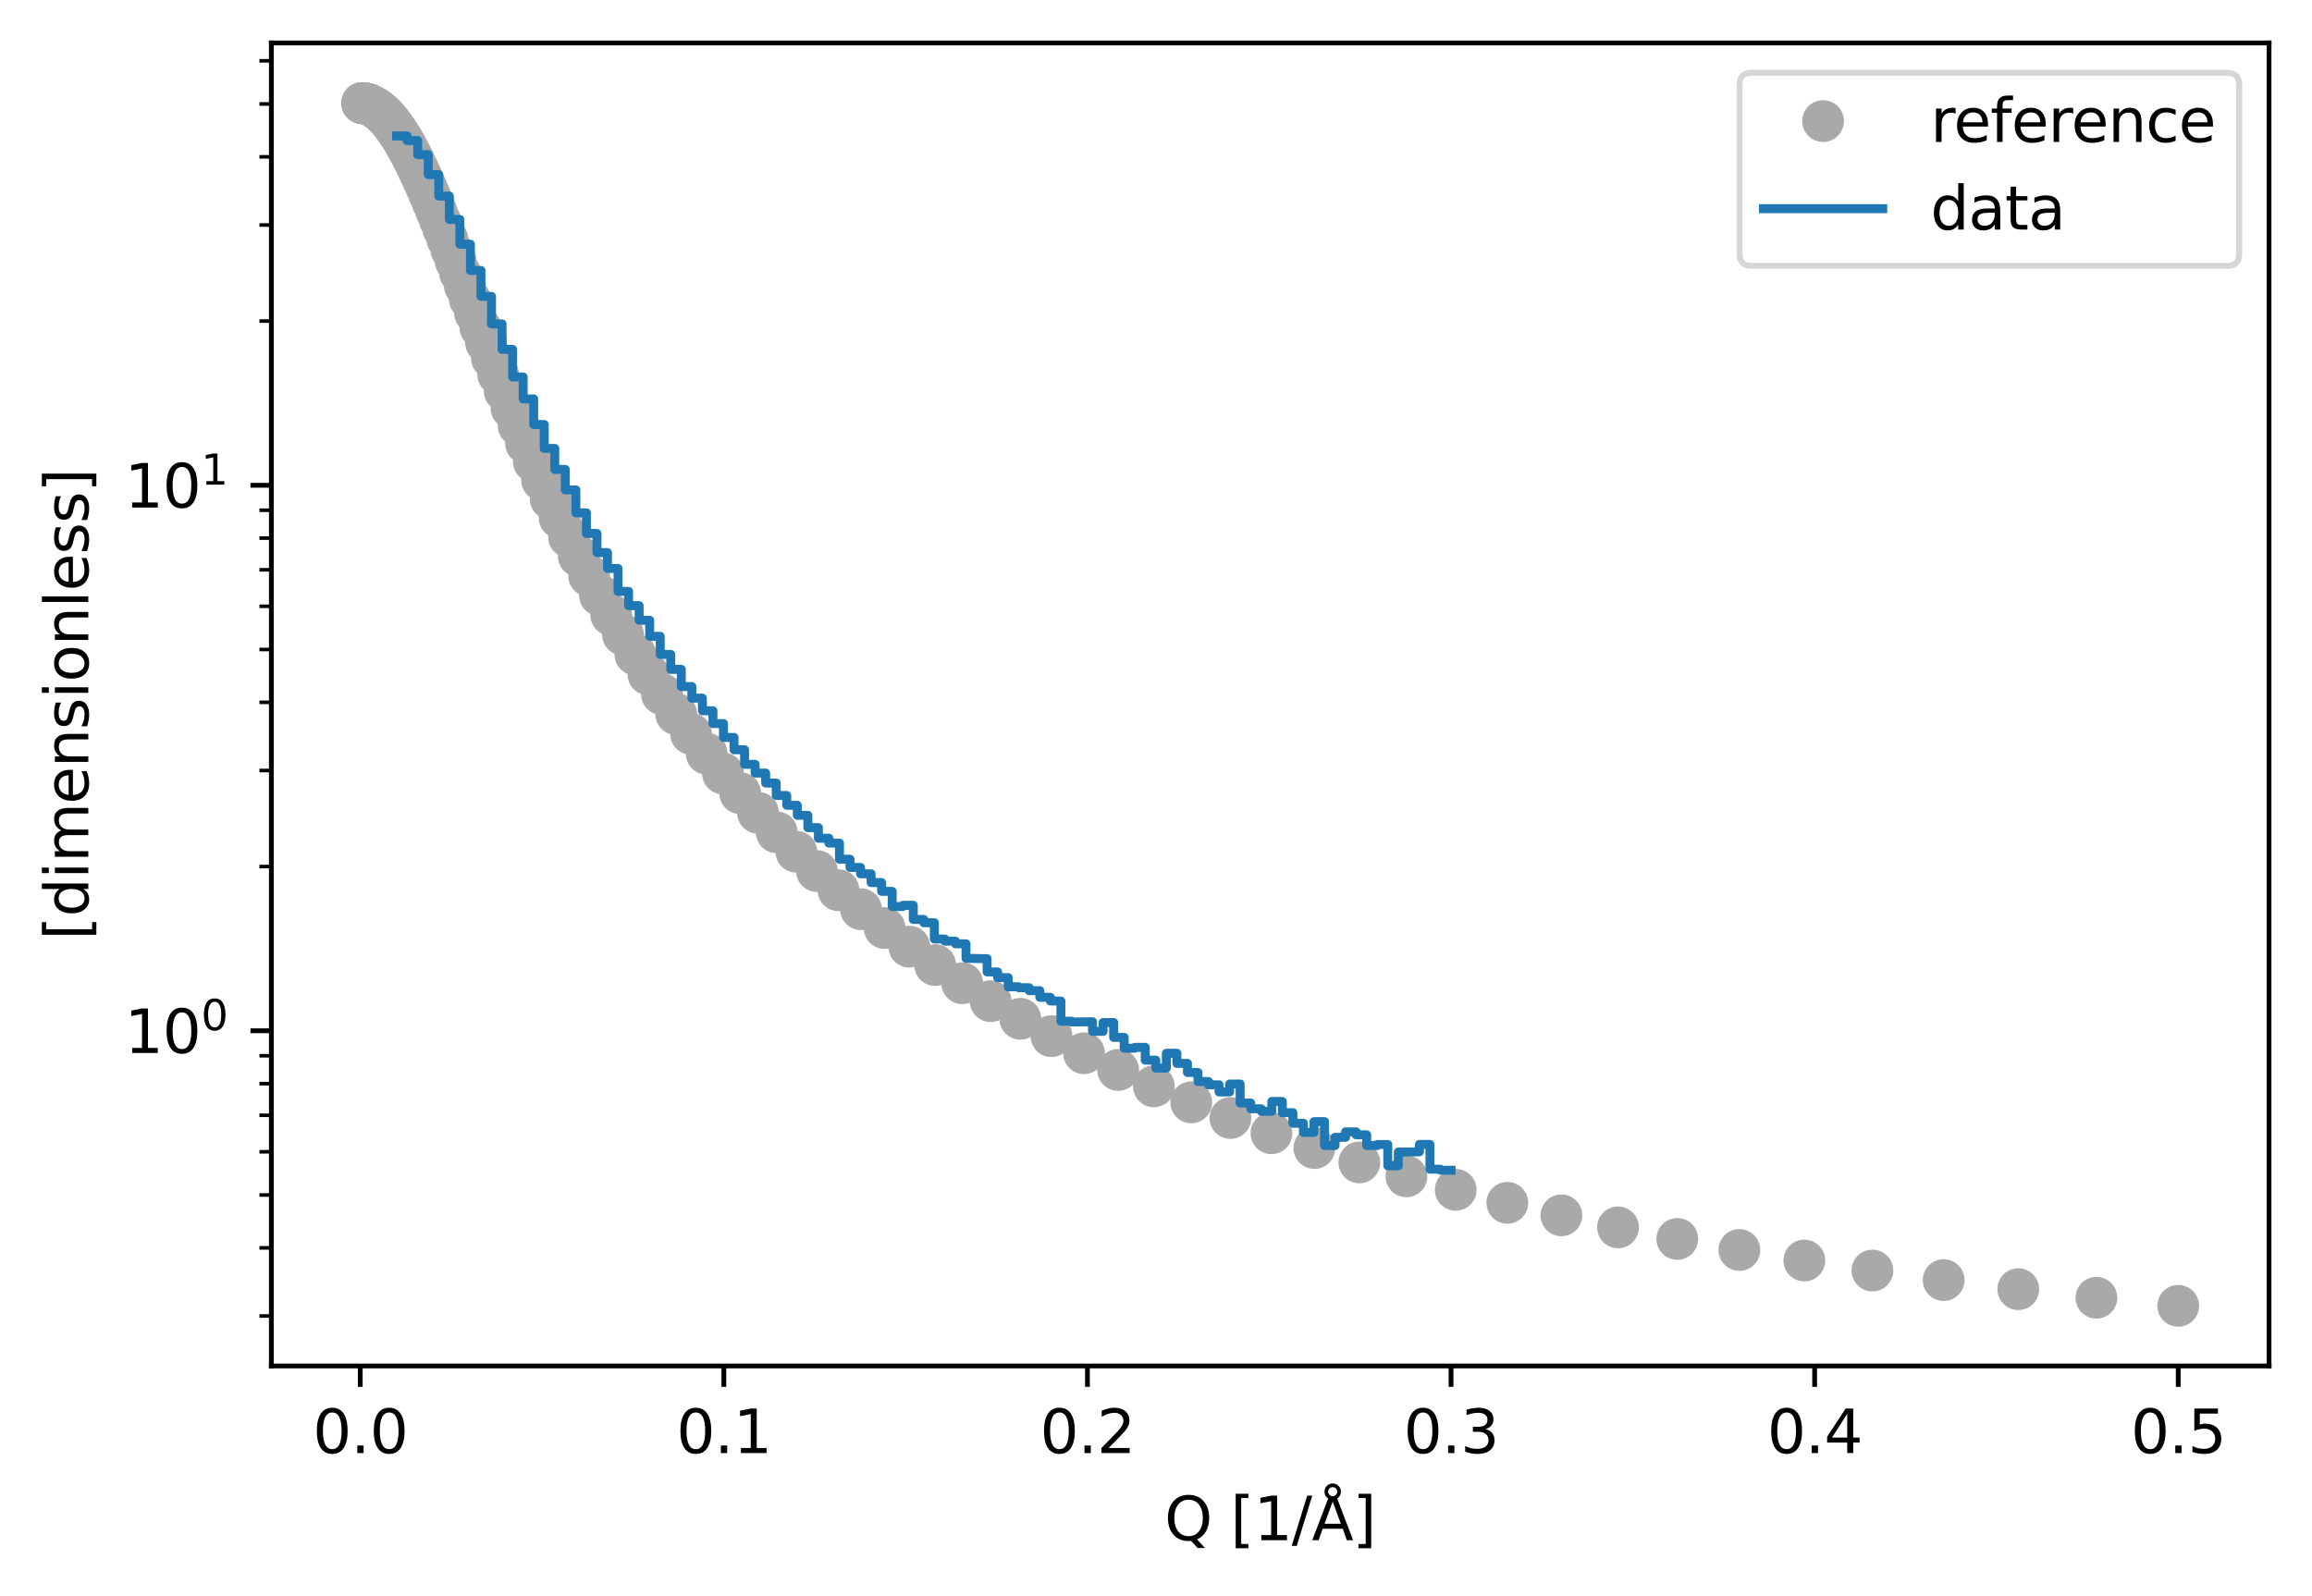 <?xml version="1.0" encoding="utf-8" standalone="no"?>
<!DOCTYPE svg PUBLIC "-//W3C//DTD SVG 1.1//EN"
  "http://www.w3.org/Graphics/SVG/1.1/DTD/svg11.dtd">
<svg xmlns:xlink="http://www.w3.org/1999/xlink" width="387.478pt" height="267.44pt" viewBox="0 0 387.478 267.44" xmlns="http://www.w3.org/2000/svg" version="1.1">
 <defs>
  <style type="text/css">*{stroke-linejoin: round; stroke-linecap: butt}</style>
 </defs>
 <g id="figure_1">
  <g id="patch_1">
   <path d="M 0 267.44 
L 387.478 267.44 
L 387.478 0 
L 0 0 
z
" style="fill: #ffffff"/>
  </g>
  <g id="axes_1">
   <g id="patch_2">
    <path d="M 45.478 228.96 
L 380.278 228.96 
L 380.278 7.2 
L 45.478 7.2 
z
" style="fill: #ffffff"/>
   </g>
   <g id="matplotlib.axis_1">
    <g id="xtick_1">
     <g id="line2d_1">
      <defs>
       <path id="ma5a4a449cc" d="M 0 0 
L 0 3.5 
" style="stroke: #000000; stroke-width: 0.8"/>
      </defs>
      <g>
       <use xlink:href="#ma5a4a449cc" x="60.377" y="228.96" style="stroke: #000000; stroke-width: 0.8"/>
      </g>
     </g>
     <g id="text_1">
      <!-- 0.0 -->
      <g transform="translate(52.426 243.558) scale(0.1 -0.1)">
       <defs>
        <path id="DejaVuSans-30" d="M 2034 4250 
Q 1547 4250 1301 3770 
Q 1056 3291 1056 2328 
Q 1056 1369 1301 889 
Q 1547 409 2034 409 
Q 2525 409 2770 889 
Q 3016 1369 3016 2328 
Q 3016 3291 2770 3770 
Q 2525 4250 2034 4250 
z
M 2034 4750 
Q 2819 4750 3233 4129 
Q 3647 3509 3647 2328 
Q 3647 1150 3233 529 
Q 2819 -91 2034 -91 
Q 1250 -91 836 529 
Q 422 1150 422 2328 
Q 422 3509 836 4129 
Q 1250 4750 2034 4750 
z
" transform="scale(0.016)"/>
        <path id="DejaVuSans-2e" d="M 684 794 
L 1344 794 
L 1344 0 
L 684 0 
L 684 794 
z
" transform="scale(0.016)"/>
       </defs>
       <use xlink:href="#DejaVuSans-30"/>
       <use xlink:href="#DejaVuSans-2e" transform="translate(63.623 0)"/>
       <use xlink:href="#DejaVuSans-30" transform="translate(95.41 0)"/>
      </g>
     </g>
    </g>
    <g id="xtick_2">
     <g id="line2d_2">
      <g>
       <use xlink:href="#ma5a4a449cc" x="121.314" y="228.96" style="stroke: #000000; stroke-width: 0.8"/>
      </g>
     </g>
     <g id="text_2">
      <!-- 0.1 -->
      <g transform="translate(113.362 243.558) scale(0.1 -0.1)">
       <defs>
        <path id="DejaVuSans-31" d="M 794 531 
L 1825 531 
L 1825 4091 
L 703 3866 
L 703 4441 
L 1819 4666 
L 2450 4666 
L 2450 531 
L 3481 531 
L 3481 0 
L 794 0 
L 794 531 
z
" transform="scale(0.016)"/>
       </defs>
       <use xlink:href="#DejaVuSans-30"/>
       <use xlink:href="#DejaVuSans-2e" transform="translate(63.623 0)"/>
       <use xlink:href="#DejaVuSans-31" transform="translate(95.41 0)"/>
      </g>
     </g>
    </g>
    <g id="xtick_3">
     <g id="line2d_3">
      <g>
       <use xlink:href="#ma5a4a449cc" x="182.25" y="228.96" style="stroke: #000000; stroke-width: 0.8"/>
      </g>
     </g>
     <g id="text_3">
      <!-- 0.2 -->
      <g transform="translate(174.299 243.558) scale(0.1 -0.1)">
       <defs>
        <path id="DejaVuSans-32" d="M 1228 531 
L 3431 531 
L 3431 0 
L 469 0 
L 469 531 
Q 828 903 1448 1529 
Q 2069 2156 2228 2338 
Q 2531 2678 2651 2914 
Q 2772 3150 2772 3378 
Q 2772 3750 2511 3984 
Q 2250 4219 1831 4219 
Q 1534 4219 1204 4116 
Q 875 4013 500 3803 
L 500 4441 
Q 881 4594 1212 4672 
Q 1544 4750 1819 4750 
Q 2544 4750 2975 4387 
Q 3406 4025 3406 3419 
Q 3406 3131 3298 2873 
Q 3191 2616 2906 2266 
Q 2828 2175 2409 1742 
Q 1991 1309 1228 531 
z
" transform="scale(0.016)"/>
       </defs>
       <use xlink:href="#DejaVuSans-30"/>
       <use xlink:href="#DejaVuSans-2e" transform="translate(63.623 0)"/>
       <use xlink:href="#DejaVuSans-32" transform="translate(95.41 0)"/>
      </g>
     </g>
    </g>
    <g id="xtick_4">
     <g id="line2d_4">
      <g>
       <use xlink:href="#ma5a4a449cc" x="243.187" y="228.96" style="stroke: #000000; stroke-width: 0.8"/>
      </g>
     </g>
     <g id="text_4">
      <!-- 0.3 -->
      <g transform="translate(235.235 243.558) scale(0.1 -0.1)">
       <defs>
        <path id="DejaVuSans-33" d="M 2597 2516 
Q 3050 2419 3304 2112 
Q 3559 1806 3559 1356 
Q 3559 666 3084 287 
Q 2609 -91 1734 -91 
Q 1441 -91 1130 -33 
Q 819 25 488 141 
L 488 750 
Q 750 597 1062 519 
Q 1375 441 1716 441 
Q 2309 441 2620 675 
Q 2931 909 2931 1356 
Q 2931 1769 2642 2001 
Q 2353 2234 1838 2234 
L 1294 2234 
L 1294 2753 
L 1863 2753 
Q 2328 2753 2575 2939 
Q 2822 3125 2822 3475 
Q 2822 3834 2567 4026 
Q 2313 4219 1838 4219 
Q 1578 4219 1281 4162 
Q 984 4106 628 3988 
L 628 4550 
Q 988 4650 1302 4700 
Q 1616 4750 1894 4750 
Q 2613 4750 3031 4423 
Q 3450 4097 3450 3541 
Q 3450 3153 3228 2886 
Q 3006 2619 2597 2516 
z
" transform="scale(0.016)"/>
       </defs>
       <use xlink:href="#DejaVuSans-30"/>
       <use xlink:href="#DejaVuSans-2e" transform="translate(63.623 0)"/>
       <use xlink:href="#DejaVuSans-33" transform="translate(95.41 0)"/>
      </g>
     </g>
    </g>
    <g id="xtick_5">
     <g id="line2d_5">
      <g>
       <use xlink:href="#ma5a4a449cc" x="304.123" y="228.96" style="stroke: #000000; stroke-width: 0.8"/>
      </g>
     </g>
     <g id="text_5">
      <!-- 0.4 -->
      <g transform="translate(296.172 243.558) scale(0.1 -0.1)">
       <defs>
        <path id="DejaVuSans-34" d="M 2419 4116 
L 825 1625 
L 2419 1625 
L 2419 4116 
z
M 2253 4666 
L 3047 4666 
L 3047 1625 
L 3713 1625 
L 3713 1100 
L 3047 1100 
L 3047 0 
L 2419 0 
L 2419 1100 
L 313 1100 
L 313 1709 
L 2253 4666 
z
" transform="scale(0.016)"/>
       </defs>
       <use xlink:href="#DejaVuSans-30"/>
       <use xlink:href="#DejaVuSans-2e" transform="translate(63.623 0)"/>
       <use xlink:href="#DejaVuSans-34" transform="translate(95.41 0)"/>
      </g>
     </g>
    </g>
    <g id="xtick_6">
     <g id="line2d_6">
      <g>
       <use xlink:href="#ma5a4a449cc" x="365.06" y="228.96" style="stroke: #000000; stroke-width: 0.8"/>
      </g>
     </g>
     <g id="text_6">
      <!-- 0.5 -->
      <g transform="translate(357.108 243.558) scale(0.1 -0.1)">
       <defs>
        <path id="DejaVuSans-35" d="M 691 4666 
L 3169 4666 
L 3169 4134 
L 1269 4134 
L 1269 2991 
Q 1406 3038 1543 3061 
Q 1681 3084 1819 3084 
Q 2600 3084 3056 2656 
Q 3513 2228 3513 1497 
Q 3513 744 3044 326 
Q 2575 -91 1722 -91 
Q 1428 -91 1123 -41 
Q 819 9 494 109 
L 494 744 
Q 775 591 1075 516 
Q 1375 441 1709 441 
Q 2250 441 2565 725 
Q 2881 1009 2881 1497 
Q 2881 1984 2565 2268 
Q 2250 2553 1709 2553 
Q 1456 2553 1204 2497 
Q 953 2441 691 2322 
L 691 4666 
z
" transform="scale(0.016)"/>
       </defs>
       <use xlink:href="#DejaVuSans-30"/>
       <use xlink:href="#DejaVuSans-2e" transform="translate(63.623 0)"/>
       <use xlink:href="#DejaVuSans-35" transform="translate(95.41 0)"/>
      </g>
     </g>
    </g>
    <g id="text_7">
     <!-- Q [1/Å] -->
     <g transform="translate(195.166 258.16) scale(0.1 -0.1)">
      <defs>
       <path id="DejaVuSans-51" d="M 2522 4238 
Q 1834 4238 1429 3725 
Q 1025 3213 1025 2328 
Q 1025 1447 1429 934 
Q 1834 422 2522 422 
Q 3209 422 3611 934 
Q 4013 1447 4013 2328 
Q 4013 3213 3611 3725 
Q 3209 4238 2522 4238 
z
M 3406 84 
L 4238 -825 
L 3475 -825 
L 2784 -78 
Q 2681 -84 2626 -87 
Q 2572 -91 2522 -91 
Q 1538 -91 948 567 
Q 359 1225 359 2328 
Q 359 3434 948 4092 
Q 1538 4750 2522 4750 
Q 3503 4750 4090 4092 
Q 4678 3434 4678 2328 
Q 4678 1516 4351 937 
Q 4025 359 3406 84 
z
" transform="scale(0.016)"/>
       <path id="DejaVuSans-20" transform="scale(0.016)"/>
       <path id="DejaVuSans-5b" d="M 550 4863 
L 1875 4863 
L 1875 4416 
L 1125 4416 
L 1125 -397 
L 1875 -397 
L 1875 -844 
L 550 -844 
L 550 4863 
z
" transform="scale(0.016)"/>
       <path id="DejaVuSans-2f" d="M 1625 4666 
L 2156 4666 
L 531 -594 
L 0 -594 
L 1625 4666 
z
" transform="scale(0.016)"/>
       <path id="DejaVuSans-c5" d="M 2663 5081 
Q 2663 5278 2523 5417 
Q 2384 5556 2188 5556 
Q 1988 5556 1852 5420 
Q 1716 5284 1716 5081 
Q 1716 4884 1853 4746 
Q 1991 4609 2188 4609 
Q 2384 4609 2523 4746 
Q 2663 4884 2663 5081 
z
M 2188 4044 
L 1338 1722 
L 3041 1722 
L 2188 4044 
z
M 1716 4366 
Q 1525 4494 1428 4673 
Q 1331 4853 1331 5081 
Q 1331 5441 1579 5691 
Q 1828 5941 2188 5941 
Q 2544 5941 2795 5689 
Q 3047 5438 3047 5081 
Q 3047 4863 2948 4678 
Q 2850 4494 2663 4366 
L 4325 0 
L 3669 0 
L 3244 1197 
L 1141 1197 
L 716 0 
L 50 0 
L 1716 4366 
z
" transform="scale(0.016)"/>
       <path id="DejaVuSans-5d" d="M 1947 4863 
L 1947 -844 
L 622 -844 
L 622 -397 
L 1369 -397 
L 1369 4416 
L 622 4416 
L 622 4863 
L 1947 4863 
z
" transform="scale(0.016)"/>
      </defs>
      <use xlink:href="#DejaVuSans-51"/>
      <use xlink:href="#DejaVuSans-20" transform="translate(78.711 0)"/>
      <use xlink:href="#DejaVuSans-5b" transform="translate(110.498 0)"/>
      <use xlink:href="#DejaVuSans-31" transform="translate(149.512 0)"/>
      <use xlink:href="#DejaVuSans-2f" transform="translate(213.135 0)"/>
      <use xlink:href="#DejaVuSans-c5" transform="translate(246.826 0)"/>
      <use xlink:href="#DejaVuSans-5d" transform="translate(315.234 0)"/>
     </g>
    </g>
   </g>
   <g id="matplotlib.axis_2">
    <g id="ytick_1">
     <g id="line2d_7">
      <defs>
       <path id="m0abaa5f862" d="M 0 0 
L -3.5 0 
" style="stroke: #000000; stroke-width: 0.8"/>
      </defs>
      <g>
       <use xlink:href="#m0abaa5f862" x="45.478" y="172.774" style="stroke: #000000; stroke-width: 0.8"/>
      </g>
     </g>
     <g id="text_8">
      <!-- $\mathdefault{10^{0}}$ -->
      <g transform="translate(20.878 176.573) scale(0.1 -0.1)">
       <use xlink:href="#DejaVuSans-31" transform="translate(0 0.766)"/>
       <use xlink:href="#DejaVuSans-30" transform="translate(63.623 0.766)"/>
       <use xlink:href="#DejaVuSans-30" transform="translate(128.203 39.047) scale(0.7)"/>
      </g>
     </g>
    </g>
    <g id="ytick_2">
     <g id="line2d_8">
      <g>
       <use xlink:href="#m0abaa5f862" x="45.478" y="81.337" style="stroke: #000000; stroke-width: 0.8"/>
      </g>
     </g>
     <g id="text_9">
      <!-- $\mathdefault{10^{1}}$ -->
      <g transform="translate(20.878 85.136) scale(0.1 -0.1)">
       <use xlink:href="#DejaVuSans-31" transform="translate(0 0.684)"/>
       <use xlink:href="#DejaVuSans-30" transform="translate(63.623 0.684)"/>
       <use xlink:href="#DejaVuSans-31" transform="translate(128.203 38.966) scale(0.7)"/>
      </g>
     </g>
    </g>
    <g id="ytick_3">
     <g id="line2d_9">
      <defs>
       <path id="m89b39adbf4" d="M 0 0 
L -2 0 
" style="stroke: #000000; stroke-width: 0.6"/>
      </defs>
      <g>
       <use xlink:href="#m89b39adbf4" x="45.478" y="220.585" style="stroke: #000000; stroke-width: 0.6"/>
      </g>
     </g>
    </g>
    <g id="ytick_4">
     <g id="line2d_10">
      <g>
       <use xlink:href="#m89b39adbf4" x="45.478" y="209.161" style="stroke: #000000; stroke-width: 0.6"/>
      </g>
     </g>
    </g>
    <g id="ytick_5">
     <g id="line2d_11">
      <g>
       <use xlink:href="#m89b39adbf4" x="45.478" y="200.3" style="stroke: #000000; stroke-width: 0.6"/>
      </g>
     </g>
    </g>
    <g id="ytick_6">
     <g id="line2d_12">
      <g>
       <use xlink:href="#m89b39adbf4" x="45.478" y="193.059" style="stroke: #000000; stroke-width: 0.6"/>
      </g>
     </g>
    </g>
    <g id="ytick_7">
     <g id="line2d_13">
      <g>
       <use xlink:href="#m89b39adbf4" x="45.478" y="186.938" style="stroke: #000000; stroke-width: 0.6"/>
      </g>
     </g>
    </g>
    <g id="ytick_8">
     <g id="line2d_14">
      <g>
       <use xlink:href="#m89b39adbf4" x="45.478" y="181.635" style="stroke: #000000; stroke-width: 0.6"/>
      </g>
     </g>
    </g>
    <g id="ytick_9">
     <g id="line2d_15">
      <g>
       <use xlink:href="#m89b39adbf4" x="45.478" y="176.958" style="stroke: #000000; stroke-width: 0.6"/>
      </g>
     </g>
    </g>
    <g id="ytick_10">
     <g id="line2d_16">
      <g>
       <use xlink:href="#m89b39adbf4" x="45.478" y="145.249" style="stroke: #000000; stroke-width: 0.6"/>
      </g>
     </g>
    </g>
    <g id="ytick_11">
     <g id="line2d_17">
      <g>
       <use xlink:href="#m89b39adbf4" x="45.478" y="129.148" style="stroke: #000000; stroke-width: 0.6"/>
      </g>
     </g>
    </g>
    <g id="ytick_12">
     <g id="line2d_18">
      <g>
       <use xlink:href="#m89b39adbf4" x="45.478" y="117.724" style="stroke: #000000; stroke-width: 0.6"/>
      </g>
     </g>
    </g>
    <g id="ytick_13">
     <g id="line2d_19">
      <g>
       <use xlink:href="#m89b39adbf4" x="45.478" y="108.863" style="stroke: #000000; stroke-width: 0.6"/>
      </g>
     </g>
    </g>
    <g id="ytick_14">
     <g id="line2d_20">
      <g>
       <use xlink:href="#m89b39adbf4" x="45.478" y="101.622" style="stroke: #000000; stroke-width: 0.6"/>
      </g>
     </g>
    </g>
    <g id="ytick_15">
     <g id="line2d_21">
      <g>
       <use xlink:href="#m89b39adbf4" x="45.478" y="95.501" style="stroke: #000000; stroke-width: 0.6"/>
      </g>
     </g>
    </g>
    <g id="ytick_16">
     <g id="line2d_22">
      <g>
       <use xlink:href="#m89b39adbf4" x="45.478" y="90.198" style="stroke: #000000; stroke-width: 0.6"/>
      </g>
     </g>
    </g>
    <g id="ytick_17">
     <g id="line2d_23">
      <g>
       <use xlink:href="#m89b39adbf4" x="45.478" y="85.521" style="stroke: #000000; stroke-width: 0.6"/>
      </g>
     </g>
    </g>
    <g id="ytick_18">
     <g id="line2d_24">
      <g>
       <use xlink:href="#m89b39adbf4" x="45.478" y="53.812" style="stroke: #000000; stroke-width: 0.6"/>
      </g>
     </g>
    </g>
    <g id="ytick_19">
     <g id="line2d_25">
      <g>
       <use xlink:href="#m89b39adbf4" x="45.478" y="37.711" style="stroke: #000000; stroke-width: 0.6"/>
      </g>
     </g>
    </g>
    <g id="ytick_20">
     <g id="line2d_26">
      <g>
       <use xlink:href="#m89b39adbf4" x="45.478" y="26.287" style="stroke: #000000; stroke-width: 0.6"/>
      </g>
     </g>
    </g>
    <g id="ytick_21">
     <g id="line2d_27">
      <g>
       <use xlink:href="#m89b39adbf4" x="45.478" y="17.426" style="stroke: #000000; stroke-width: 0.6"/>
      </g>
     </g>
    </g>
    <g id="ytick_22">
     <g id="line2d_28">
      <g>
       <use xlink:href="#m89b39adbf4" x="45.478" y="10.185" style="stroke: #000000; stroke-width: 0.6"/>
      </g>
     </g>
    </g>
    <g id="text_10">
     <!-- [dimensionless] -->
     <g transform="translate(14.798 157.557) rotate(-90) scale(0.1 -0.1)">
      <defs>
       <path id="DejaVuSans-64" d="M 2906 2969 
L 2906 4863 
L 3481 4863 
L 3481 0 
L 2906 0 
L 2906 525 
Q 2725 213 2448 61 
Q 2172 -91 1784 -91 
Q 1150 -91 751 415 
Q 353 922 353 1747 
Q 353 2572 751 3078 
Q 1150 3584 1784 3584 
Q 2172 3584 2448 3432 
Q 2725 3281 2906 2969 
z
M 947 1747 
Q 947 1113 1208 752 
Q 1469 391 1925 391 
Q 2381 391 2643 752 
Q 2906 1113 2906 1747 
Q 2906 2381 2643 2742 
Q 2381 3103 1925 3103 
Q 1469 3103 1208 2742 
Q 947 2381 947 1747 
z
" transform="scale(0.016)"/>
       <path id="DejaVuSans-69" d="M 603 3500 
L 1178 3500 
L 1178 0 
L 603 0 
L 603 3500 
z
M 603 4863 
L 1178 4863 
L 1178 4134 
L 603 4134 
L 603 4863 
z
" transform="scale(0.016)"/>
       <path id="DejaVuSans-6d" d="M 3328 2828 
Q 3544 3216 3844 3400 
Q 4144 3584 4550 3584 
Q 5097 3584 5394 3201 
Q 5691 2819 5691 2113 
L 5691 0 
L 5113 0 
L 5113 2094 
Q 5113 2597 4934 2840 
Q 4756 3084 4391 3084 
Q 3944 3084 3684 2787 
Q 3425 2491 3425 1978 
L 3425 0 
L 2847 0 
L 2847 2094 
Q 2847 2600 2669 2842 
Q 2491 3084 2119 3084 
Q 1678 3084 1418 2786 
Q 1159 2488 1159 1978 
L 1159 0 
L 581 0 
L 581 3500 
L 1159 3500 
L 1159 2956 
Q 1356 3278 1631 3431 
Q 1906 3584 2284 3584 
Q 2666 3584 2933 3390 
Q 3200 3197 3328 2828 
z
" transform="scale(0.016)"/>
       <path id="DejaVuSans-65" d="M 3597 1894 
L 3597 1613 
L 953 1613 
Q 991 1019 1311 708 
Q 1631 397 2203 397 
Q 2534 397 2845 478 
Q 3156 559 3463 722 
L 3463 178 
Q 3153 47 2828 -22 
Q 2503 -91 2169 -91 
Q 1331 -91 842 396 
Q 353 884 353 1716 
Q 353 2575 817 3079 
Q 1281 3584 2069 3584 
Q 2775 3584 3186 3129 
Q 3597 2675 3597 1894 
z
M 3022 2063 
Q 3016 2534 2758 2815 
Q 2500 3097 2075 3097 
Q 1594 3097 1305 2825 
Q 1016 2553 972 2059 
L 3022 2063 
z
" transform="scale(0.016)"/>
       <path id="DejaVuSans-6e" d="M 3513 2113 
L 3513 0 
L 2938 0 
L 2938 2094 
Q 2938 2591 2744 2837 
Q 2550 3084 2163 3084 
Q 1697 3084 1428 2787 
Q 1159 2491 1159 1978 
L 1159 0 
L 581 0 
L 581 3500 
L 1159 3500 
L 1159 2956 
Q 1366 3272 1645 3428 
Q 1925 3584 2291 3584 
Q 2894 3584 3203 3211 
Q 3513 2838 3513 2113 
z
" transform="scale(0.016)"/>
       <path id="DejaVuSans-73" d="M 2834 3397 
L 2834 2853 
Q 2591 2978 2328 3040 
Q 2066 3103 1784 3103 
Q 1356 3103 1142 2972 
Q 928 2841 928 2578 
Q 928 2378 1081 2264 
Q 1234 2150 1697 2047 
L 1894 2003 
Q 2506 1872 2764 1633 
Q 3022 1394 3022 966 
Q 3022 478 2636 193 
Q 2250 -91 1575 -91 
Q 1294 -91 989 -36 
Q 684 19 347 128 
L 347 722 
Q 666 556 975 473 
Q 1284 391 1588 391 
Q 1994 391 2212 530 
Q 2431 669 2431 922 
Q 2431 1156 2273 1281 
Q 2116 1406 1581 1522 
L 1381 1569 
Q 847 1681 609 1914 
Q 372 2147 372 2553 
Q 372 3047 722 3315 
Q 1072 3584 1716 3584 
Q 2034 3584 2315 3537 
Q 2597 3491 2834 3397 
z
" transform="scale(0.016)"/>
       <path id="DejaVuSans-6f" d="M 1959 3097 
Q 1497 3097 1228 2736 
Q 959 2375 959 1747 
Q 959 1119 1226 758 
Q 1494 397 1959 397 
Q 2419 397 2687 759 
Q 2956 1122 2956 1747 
Q 2956 2369 2687 2733 
Q 2419 3097 1959 3097 
z
M 1959 3584 
Q 2709 3584 3137 3096 
Q 3566 2609 3566 1747 
Q 3566 888 3137 398 
Q 2709 -91 1959 -91 
Q 1206 -91 779 398 
Q 353 888 353 1747 
Q 353 2609 779 3096 
Q 1206 3584 1959 3584 
z
" transform="scale(0.016)"/>
       <path id="DejaVuSans-6c" d="M 603 4863 
L 1178 4863 
L 1178 0 
L 603 0 
L 603 4863 
z
" transform="scale(0.016)"/>
      </defs>
      <use xlink:href="#DejaVuSans-5b"/>
      <use xlink:href="#DejaVuSans-64" transform="translate(39.014 0)"/>
      <use xlink:href="#DejaVuSans-69" transform="translate(102.49 0)"/>
      <use xlink:href="#DejaVuSans-6d" transform="translate(130.273 0)"/>
      <use xlink:href="#DejaVuSans-65" transform="translate(227.686 0)"/>
      <use xlink:href="#DejaVuSans-6e" transform="translate(289.209 0)"/>
      <use xlink:href="#DejaVuSans-73" transform="translate(352.588 0)"/>
      <use xlink:href="#DejaVuSans-69" transform="translate(404.688 0)"/>
      <use xlink:href="#DejaVuSans-6f" transform="translate(432.471 0)"/>
      <use xlink:href="#DejaVuSans-6e" transform="translate(493.652 0)"/>
      <use xlink:href="#DejaVuSans-6c" transform="translate(557.031 0)"/>
      <use xlink:href="#DejaVuSans-65" transform="translate(584.814 0)"/>
      <use xlink:href="#DejaVuSans-73" transform="translate(646.338 0)"/>
      <use xlink:href="#DejaVuSans-73" transform="translate(698.438 0)"/>
      <use xlink:href="#DejaVuSans-5d" transform="translate(750.537 0)"/>
     </g>
    </g>
   </g>
   <g id="patch_3">
    <path d="M 45.478 228.96 
L 45.478 7.2 
" style="fill: none; stroke: #000000; stroke-width: 0.8; stroke-linejoin: miter; stroke-linecap: square"/>
   </g>
   <g id="patch_4">
    <path d="M 380.278 228.96 
L 380.278 7.2 
" style="fill: none; stroke: #000000; stroke-width: 0.8; stroke-linejoin: miter; stroke-linecap: square"/>
   </g>
   <g id="patch_5">
    <path d="M 45.478 228.96 
L 380.278 228.96 
" style="fill: none; stroke: #000000; stroke-width: 0.8; stroke-linejoin: miter; stroke-linecap: square"/>
   </g>
   <g id="patch_6">
    <path d="M 45.478 7.2 
L 380.278 7.2 
" style="fill: none; stroke: #000000; stroke-width: 0.8; stroke-linejoin: miter; stroke-linecap: square"/>
   </g>
   <g id="legend_1">
    <g id="patch_7">
     <path d="M 293.538 44.556 
L 373.278 44.556 
Q 375.278 44.556 375.278 42.556 
L 375.278 14.2 
Q 375.278 12.2 373.278 12.2 
L 293.538 12.2 
Q 291.538 12.2 291.538 14.2 
L 291.538 42.556 
Q 291.538 44.556 293.538 44.556 
z
" style="fill: #ffffff; opacity: 0.8; stroke: #cccccc; stroke-linejoin: miter"/>
    </g>
    <g id="line2d_29">
     <defs>
      <path id="ma7acd3a655" d="M 0 3 
C 0.796 3 1.559 2.684 2.121 2.121 
C 2.684 1.559 3 0.796 3 0 
C 3 -0.796 2.684 -1.559 2.121 -2.121 
C 1.559 -2.684 0.796 -3 0 -3 
C -0.796 -3 -1.559 -2.684 -2.121 -2.121 
C -2.684 -1.559 -3 -0.796 -3 0 
C -3 0.796 -2.684 1.559 -2.121 2.121 
C -1.559 2.684 -0.796 3 0 3 
z
" style="stroke: #a9a9a9"/>
     </defs>
     <g>
      <use xlink:href="#ma7acd3a655" x="305.538" y="20.298" style="fill: #a9a9a9; stroke: #a9a9a9"/>
     </g>
    </g>
    <g id="text_11">
     <!-- reference -->
     <g transform="translate(323.538 23.798) scale(0.1 -0.1)">
      <defs>
       <path id="DejaVuSans-72" d="M 2631 2963 
Q 2534 3019 2420 3045 
Q 2306 3072 2169 3072 
Q 1681 3072 1420 2755 
Q 1159 2438 1159 1844 
L 1159 0 
L 581 0 
L 581 3500 
L 1159 3500 
L 1159 2956 
Q 1341 3275 1631 3429 
Q 1922 3584 2338 3584 
Q 2397 3584 2469 3576 
Q 2541 3569 2628 3553 
L 2631 2963 
z
" transform="scale(0.016)"/>
       <path id="DejaVuSans-66" d="M 2375 4863 
L 2375 4384 
L 1825 4384 
Q 1516 4384 1395 4259 
Q 1275 4134 1275 3809 
L 1275 3500 
L 2222 3500 
L 2222 3053 
L 1275 3053 
L 1275 0 
L 697 0 
L 697 3053 
L 147 3053 
L 147 3500 
L 697 3500 
L 697 3744 
Q 697 4328 969 4595 
Q 1241 4863 1831 4863 
L 2375 4863 
z
" transform="scale(0.016)"/>
       <path id="DejaVuSans-63" d="M 3122 3366 
L 3122 2828 
Q 2878 2963 2633 3030 
Q 2388 3097 2138 3097 
Q 1578 3097 1268 2742 
Q 959 2388 959 1747 
Q 959 1106 1268 751 
Q 1578 397 2138 397 
Q 2388 397 2633 464 
Q 2878 531 3122 666 
L 3122 134 
Q 2881 22 2623 -34 
Q 2366 -91 2075 -91 
Q 1284 -91 818 406 
Q 353 903 353 1747 
Q 353 2603 823 3093 
Q 1294 3584 2113 3584 
Q 2378 3584 2631 3529 
Q 2884 3475 3122 3366 
z
" transform="scale(0.016)"/>
      </defs>
      <use xlink:href="#DejaVuSans-72"/>
      <use xlink:href="#DejaVuSans-65" transform="translate(38.863 0)"/>
      <use xlink:href="#DejaVuSans-66" transform="translate(100.387 0)"/>
      <use xlink:href="#DejaVuSans-65" transform="translate(135.592 0)"/>
      <use xlink:href="#DejaVuSans-72" transform="translate(197.115 0)"/>
      <use xlink:href="#DejaVuSans-65" transform="translate(235.979 0)"/>
      <use xlink:href="#DejaVuSans-6e" transform="translate(297.502 0)"/>
      <use xlink:href="#DejaVuSans-63" transform="translate(360.881 0)"/>
      <use xlink:href="#DejaVuSans-65" transform="translate(415.861 0)"/>
     </g>
    </g>
    <g id="line2d_30">
     <path d="M 295.538 34.977 
L 295.538 34.977 
L 305.538 34.977 
L 305.538 34.977 
L 315.538 34.977 
" style="fill: none; stroke: #1f77b4; stroke-width: 1.5; stroke-linecap: square"/>
    </g>
    <g id="text_12">
     <!-- data -->
     <g transform="translate(323.538 38.477) scale(0.1 -0.1)">
      <defs>
       <path id="DejaVuSans-61" d="M 2194 1759 
Q 1497 1759 1228 1600 
Q 959 1441 959 1056 
Q 959 750 1161 570 
Q 1363 391 1709 391 
Q 2188 391 2477 730 
Q 2766 1069 2766 1631 
L 2766 1759 
L 2194 1759 
z
M 3341 1997 
L 3341 0 
L 2766 0 
L 2766 531 
Q 2569 213 2275 61 
Q 1981 -91 1556 -91 
Q 1019 -91 701 211 
Q 384 513 384 1019 
Q 384 1609 779 1909 
Q 1175 2209 1959 2209 
L 2766 2209 
L 2766 2266 
Q 2766 2663 2505 2880 
Q 2244 3097 1772 3097 
Q 1472 3097 1187 3025 
Q 903 2953 641 2809 
L 641 3341 
Q 956 3463 1253 3523 
Q 1550 3584 1831 3584 
Q 2591 3584 2966 3190 
Q 3341 2797 3341 1997 
z
" transform="scale(0.016)"/>
       <path id="DejaVuSans-74" d="M 1172 4494 
L 1172 3500 
L 2356 3500 
L 2356 3053 
L 1172 3053 
L 1172 1153 
Q 1172 725 1289 603 
Q 1406 481 1766 481 
L 2356 481 
L 2356 0 
L 1766 0 
Q 1100 0 847 248 
Q 594 497 594 1153 
L 594 3053 
L 172 3053 
L 172 3500 
L 594 3500 
L 594 4494 
L 1172 4494 
z
" transform="scale(0.016)"/>
      </defs>
      <use xlink:href="#DejaVuSans-64"/>
      <use xlink:href="#DejaVuSans-61" transform="translate(63.477 0)"/>
      <use xlink:href="#DejaVuSans-74" transform="translate(124.756 0)"/>
      <use xlink:href="#DejaVuSans-61" transform="translate(163.965 0)"/>
     </g>
    </g>
   </g>
   <g id="line2d_31">
    <g clip-path="url(#pb9e27cf4cc)">
     <use xlink:href="#ma7acd3a655" x="60.696" y="17.28" style="fill: #a9a9a9; stroke: #a9a9a9"/>
     <use xlink:href="#ma7acd3a655" x="60.711" y="17.281" style="fill: #a9a9a9; stroke: #a9a9a9"/>
     <use xlink:href="#ma7acd3a655" x="60.727" y="17.283" style="fill: #a9a9a9; stroke: #a9a9a9"/>
     <use xlink:href="#ma7acd3a655" x="60.744" y="17.284" style="fill: #a9a9a9; stroke: #a9a9a9"/>
     <use xlink:href="#ma7acd3a655" x="60.761" y="17.286" style="fill: #a9a9a9; stroke: #a9a9a9"/>
     <use xlink:href="#ma7acd3a655" x="60.779" y="17.288" style="fill: #a9a9a9; stroke: #a9a9a9"/>
     <use xlink:href="#ma7acd3a655" x="60.798" y="17.29" style="fill: #a9a9a9; stroke: #a9a9a9"/>
     <use xlink:href="#ma7acd3a655" x="60.818" y="17.292" style="fill: #a9a9a9; stroke: #a9a9a9"/>
     <use xlink:href="#ma7acd3a655" x="60.838" y="17.294" style="fill: #a9a9a9; stroke: #a9a9a9"/>
     <use xlink:href="#ma7acd3a655" x="60.86" y="17.297" style="fill: #a9a9a9; stroke: #a9a9a9"/>
     <use xlink:href="#ma7acd3a655" x="60.883" y="17.3" style="fill: #a9a9a9; stroke: #a9a9a9"/>
     <use xlink:href="#ma7acd3a655" x="60.907" y="17.303" style="fill: #a9a9a9; stroke: #a9a9a9"/>
     <use xlink:href="#ma7acd3a655" x="60.932" y="17.306" style="fill: #a9a9a9; stroke: #a9a9a9"/>
     <use xlink:href="#ma7acd3a655" x="60.958" y="17.31" style="fill: #a9a9a9; stroke: #a9a9a9"/>
     <use xlink:href="#ma7acd3a655" x="60.985" y="17.314" style="fill: #a9a9a9; stroke: #a9a9a9"/>
     <use xlink:href="#ma7acd3a655" x="61.014" y="17.319" style="fill: #a9a9a9; stroke: #a9a9a9"/>
     <use xlink:href="#ma7acd3a655" x="61.044" y="17.324" style="fill: #a9a9a9; stroke: #a9a9a9"/>
     <use xlink:href="#ma7acd3a655" x="61.075" y="17.329" style="fill: #a9a9a9; stroke: #a9a9a9"/>
     <use xlink:href="#ma7acd3a655" x="61.108" y="17.335" style="fill: #a9a9a9; stroke: #a9a9a9"/>
     <use xlink:href="#ma7acd3a655" x="61.143" y="17.342" style="fill: #a9a9a9; stroke: #a9a9a9"/>
     <use xlink:href="#ma7acd3a655" x="61.179" y="17.349" style="fill: #a9a9a9; stroke: #a9a9a9"/>
     <use xlink:href="#ma7acd3a655" x="61.217" y="17.357" style="fill: #a9a9a9; stroke: #a9a9a9"/>
     <use xlink:href="#ma7acd3a655" x="61.256" y="17.366" style="fill: #a9a9a9; stroke: #a9a9a9"/>
     <use xlink:href="#ma7acd3a655" x="61.298" y="17.375" style="fill: #a9a9a9; stroke: #a9a9a9"/>
     <use xlink:href="#ma7acd3a655" x="61.341" y="17.386" style="fill: #a9a9a9; stroke: #a9a9a9"/>
     <use xlink:href="#ma7acd3a655" x="61.386" y="17.397" style="fill: #a9a9a9; stroke: #a9a9a9"/>
     <use xlink:href="#ma7acd3a655" x="61.434" y="17.41" style="fill: #a9a9a9; stroke: #a9a9a9"/>
     <use xlink:href="#ma7acd3a655" x="61.484" y="17.423" style="fill: #a9a9a9; stroke: #a9a9a9"/>
     <use xlink:href="#ma7acd3a655" x="61.536" y="17.438" style="fill: #a9a9a9; stroke: #a9a9a9"/>
     <use xlink:href="#ma7acd3a655" x="61.59" y="17.455" style="fill: #a9a9a9; stroke: #a9a9a9"/>
     <use xlink:href="#ma7acd3a655" x="61.648" y="17.473" style="fill: #a9a9a9; stroke: #a9a9a9"/>
     <use xlink:href="#ma7acd3a655" x="61.707" y="17.493" style="fill: #a9a9a9; stroke: #a9a9a9"/>
     <use xlink:href="#ma7acd3a655" x="61.77" y="17.515" style="fill: #a9a9a9; stroke: #a9a9a9"/>
     <use xlink:href="#ma7acd3a655" x="61.836" y="17.538" style="fill: #a9a9a9; stroke: #a9a9a9"/>
     <use xlink:href="#ma7acd3a655" x="61.905" y="17.565" style="fill: #a9a9a9; stroke: #a9a9a9"/>
     <use xlink:href="#ma7acd3a655" x="61.977" y="17.593" style="fill: #a9a9a9; stroke: #a9a9a9"/>
     <use xlink:href="#ma7acd3a655" x="62.052" y="17.625" style="fill: #a9a9a9; stroke: #a9a9a9"/>
     <use xlink:href="#ma7acd3a655" x="62.131" y="17.659" style="fill: #a9a9a9; stroke: #a9a9a9"/>
     <use xlink:href="#ma7acd3a655" x="62.213" y="17.697" style="fill: #a9a9a9; stroke: #a9a9a9"/>
     <use xlink:href="#ma7acd3a655" x="62.3" y="17.738" style="fill: #a9a9a9; stroke: #a9a9a9"/>
     <use xlink:href="#ma7acd3a655" x="62.391" y="17.783" style="fill: #a9a9a9; stroke: #a9a9a9"/>
     <use xlink:href="#ma7acd3a655" x="62.486" y="17.833" style="fill: #a9a9a9; stroke: #a9a9a9"/>
     <use xlink:href="#ma7acd3a655" x="62.585" y="17.887" style="fill: #a9a9a9; stroke: #a9a9a9"/>
     <use xlink:href="#ma7acd3a655" x="62.689" y="17.947" style="fill: #a9a9a9; stroke: #a9a9a9"/>
     <use xlink:href="#ma7acd3a655" x="62.798" y="18.012" style="fill: #a9a9a9; stroke: #a9a9a9"/>
     <use xlink:href="#ma7acd3a655" x="62.912" y="18.084" style="fill: #a9a9a9; stroke: #a9a9a9"/>
     <use xlink:href="#ma7acd3a655" x="63.031" y="18.162" style="fill: #a9a9a9; stroke: #a9a9a9"/>
     <use xlink:href="#ma7acd3a655" x="63.156" y="18.248" style="fill: #a9a9a9; stroke: #a9a9a9"/>
     <use xlink:href="#ma7acd3a655" x="63.287" y="18.342" style="fill: #a9a9a9; stroke: #a9a9a9"/>
     <use xlink:href="#ma7acd3a655" x="63.425" y="18.445" style="fill: #a9a9a9; stroke: #a9a9a9"/>
     <use xlink:href="#ma7acd3a655" x="63.568" y="18.557" style="fill: #a9a9a9; stroke: #a9a9a9"/>
     <use xlink:href="#ma7acd3a655" x="63.719" y="18.681" style="fill: #a9a9a9; stroke: #a9a9a9"/>
     <use xlink:href="#ma7acd3a655" x="63.876" y="18.815" style="fill: #a9a9a9; stroke: #a9a9a9"/>
     <use xlink:href="#ma7acd3a655" x="64.041" y="18.963" style="fill: #a9a9a9; stroke: #a9a9a9"/>
     <use xlink:href="#ma7acd3a655" x="64.214" y="19.125" style="fill: #a9a9a9; stroke: #a9a9a9"/>
     <use xlink:href="#ma7acd3a655" x="64.394" y="19.301" style="fill: #a9a9a9; stroke: #a9a9a9"/>
     <use xlink:href="#ma7acd3a655" x="64.584" y="19.495" style="fill: #a9a9a9; stroke: #a9a9a9"/>
     <use xlink:href="#ma7acd3a655" x="64.782" y="19.706" style="fill: #a9a9a9; stroke: #a9a9a9"/>
     <use xlink:href="#ma7acd3a655" x="64.99" y="19.937" style="fill: #a9a9a9; stroke: #a9a9a9"/>
     <use xlink:href="#ma7acd3a655" x="65.207" y="20.19" style="fill: #a9a9a9; stroke: #a9a9a9"/>
     <use xlink:href="#ma7acd3a655" x="65.435" y="20.465" style="fill: #a9a9a9; stroke: #a9a9a9"/>
     <use xlink:href="#ma7acd3a655" x="65.673" y="20.766" style="fill: #a9a9a9; stroke: #a9a9a9"/>
     <use xlink:href="#ma7acd3a655" x="65.922" y="21.095" style="fill: #a9a9a9; stroke: #a9a9a9"/>
     <use xlink:href="#ma7acd3a655" x="66.184" y="21.454" style="fill: #a9a9a9; stroke: #a9a9a9"/>
     <use xlink:href="#ma7acd3a655" x="66.457" y="21.845" style="fill: #a9a9a9; stroke: #a9a9a9"/>
     <use xlink:href="#ma7acd3a655" x="66.744" y="22.272" style="fill: #a9a9a9; stroke: #a9a9a9"/>
     <use xlink:href="#ma7acd3a655" x="67.044" y="22.736" style="fill: #a9a9a9; stroke: #a9a9a9"/>
     <use xlink:href="#ma7acd3a655" x="67.358" y="23.242" style="fill: #a9a9a9; stroke: #a9a9a9"/>
     <use xlink:href="#ma7acd3a655" x="67.687" y="23.792" style="fill: #a9a9a9; stroke: #a9a9a9"/>
     <use xlink:href="#ma7acd3a655" x="68.032" y="24.391" style="fill: #a9a9a9; stroke: #a9a9a9"/>
     <use xlink:href="#ma7acd3a655" x="68.392" y="25.041" style="fill: #a9a9a9; stroke: #a9a9a9"/>
     <use xlink:href="#ma7acd3a655" x="68.77" y="25.746" style="fill: #a9a9a9; stroke: #a9a9a9"/>
     <use xlink:href="#ma7acd3a655" x="69.166" y="26.511" style="fill: #a9a9a9; stroke: #a9a9a9"/>
     <use xlink:href="#ma7acd3a655" x="69.58" y="27.34" style="fill: #a9a9a9; stroke: #a9a9a9"/>
     <use xlink:href="#ma7acd3a655" x="70.014" y="28.237" style="fill: #a9a9a9; stroke: #a9a9a9"/>
     <use xlink:href="#ma7acd3a655" x="70.468" y="29.205" style="fill: #a9a9a9; stroke: #a9a9a9"/>
     <use xlink:href="#ma7acd3a655" x="70.943" y="30.251" style="fill: #a9a9a9; stroke: #a9a9a9"/>
     <use xlink:href="#ma7acd3a655" x="71.441" y="31.377" style="fill: #a9a9a9; stroke: #a9a9a9"/>
     <use xlink:href="#ma7acd3a655" x="71.963" y="32.589" style="fill: #a9a9a9; stroke: #a9a9a9"/>
     <use xlink:href="#ma7acd3a655" x="72.509" y="33.89" style="fill: #a9a9a9; stroke: #a9a9a9"/>
     <use xlink:href="#ma7acd3a655" x="73.08" y="35.285" style="fill: #a9a9a9; stroke: #a9a9a9"/>
     <use xlink:href="#ma7acd3a655" x="73.679" y="36.777" style="fill: #a9a9a9; stroke: #a9a9a9"/>
     <use xlink:href="#ma7acd3a655" x="74.306" y="38.369" style="fill: #a9a9a9; stroke: #a9a9a9"/>
     <use xlink:href="#ma7acd3a655" x="74.962" y="40.064" style="fill: #a9a9a9; stroke: #a9a9a9"/>
     <use xlink:href="#ma7acd3a655" x="75.65" y="41.864" style="fill: #a9a9a9; stroke: #a9a9a9"/>
     <use xlink:href="#ma7acd3a655" x="76.369" y="43.772" style="fill: #a9a9a9; stroke: #a9a9a9"/>
     <use xlink:href="#ma7acd3a655" x="77.123" y="45.786" style="fill: #a9a9a9; stroke: #a9a9a9"/>
     <use xlink:href="#ma7acd3a655" x="77.912" y="47.908" style="fill: #a9a9a9; stroke: #a9a9a9"/>
     <use xlink:href="#ma7acd3a655" x="78.738" y="50.136" style="fill: #a9a9a9; stroke: #a9a9a9"/>
     <use xlink:href="#ma7acd3a655" x="79.604" y="52.467" style="fill: #a9a9a9; stroke: #a9a9a9"/>
     <use xlink:href="#ma7acd3a655" x="80.51" y="54.9" style="fill: #a9a9a9; stroke: #a9a9a9"/>
     <use xlink:href="#ma7acd3a655" x="81.459" y="57.429" style="fill: #a9a9a9; stroke: #a9a9a9"/>
     <use xlink:href="#ma7acd3a655" x="82.452" y="60.051" style="fill: #a9a9a9; stroke: #a9a9a9"/>
     <use xlink:href="#ma7acd3a655" x="83.492" y="62.759" style="fill: #a9a9a9; stroke: #a9a9a9"/>
     <use xlink:href="#ma7acd3a655" x="84.582" y="65.548" style="fill: #a9a9a9; stroke: #a9a9a9"/>
     <use xlink:href="#ma7acd3a655" x="85.722" y="68.411" style="fill: #a9a9a9; stroke: #a9a9a9"/>
     <use xlink:href="#ma7acd3a655" x="86.917" y="71.342" style="fill: #a9a9a9; stroke: #a9a9a9"/>
     <use xlink:href="#ma7acd3a655" x="88.168" y="74.335" style="fill: #a9a9a9; stroke: #a9a9a9"/>
     <use xlink:href="#ma7acd3a655" x="89.477" y="77.383" style="fill: #a9a9a9; stroke: #a9a9a9"/>
     <use xlink:href="#ma7acd3a655" x="90.849" y="80.479" style="fill: #a9a9a9; stroke: #a9a9a9"/>
     <use xlink:href="#ma7acd3a655" x="92.285" y="83.618" style="fill: #a9a9a9; stroke: #a9a9a9"/>
     <use xlink:href="#ma7acd3a655" x="93.788" y="86.795" style="fill: #a9a9a9; stroke: #a9a9a9"/>
     <use xlink:href="#ma7acd3a655" x="95.363" y="90.004" style="fill: #a9a9a9; stroke: #a9a9a9"/>
     <use xlink:href="#ma7acd3a655" x="97.012" y="93.241" style="fill: #a9a9a9; stroke: #a9a9a9"/>
     <use xlink:href="#ma7acd3a655" x="98.738" y="96.502" style="fill: #a9a9a9; stroke: #a9a9a9"/>
     <use xlink:href="#ma7acd3a655" x="100.546" y="99.782" style="fill: #a9a9a9; stroke: #a9a9a9"/>
     <use xlink:href="#ma7acd3a655" x="102.439" y="103.078" style="fill: #a9a9a9; stroke: #a9a9a9"/>
     <use xlink:href="#ma7acd3a655" x="104.421" y="106.387" style="fill: #a9a9a9; stroke: #a9a9a9"/>
     <use xlink:href="#ma7acd3a655" x="106.497" y="109.705" style="fill: #a9a9a9; stroke: #a9a9a9"/>
     <use xlink:href="#ma7acd3a655" x="108.67" y="113.029" style="fill: #a9a9a9; stroke: #a9a9a9"/>
     <use xlink:href="#ma7acd3a655" x="110.946" y="116.356" style="fill: #a9a9a9; stroke: #a9a9a9"/>
     <use xlink:href="#ma7acd3a655" x="113.329" y="119.684" style="fill: #a9a9a9; stroke: #a9a9a9"/>
     <use xlink:href="#ma7acd3a655" x="115.825" y="123.01" style="fill: #a9a9a9; stroke: #a9a9a9"/>
     <use xlink:href="#ma7acd3a655" x="118.438" y="126.331" style="fill: #a9a9a9; stroke: #a9a9a9"/>
     <use xlink:href="#ma7acd3a655" x="121.174" y="129.644" style="fill: #a9a9a9; stroke: #a9a9a9"/>
     <use xlink:href="#ma7acd3a655" x="124.039" y="132.947" style="fill: #a9a9a9; stroke: #a9a9a9"/>
     <use xlink:href="#ma7acd3a655" x="127.039" y="136.237" style="fill: #a9a9a9; stroke: #a9a9a9"/>
     <use xlink:href="#ma7acd3a655" x="130.181" y="139.511" style="fill: #a9a9a9; stroke: #a9a9a9"/>
     <use xlink:href="#ma7acd3a655" x="133.47" y="142.767" style="fill: #a9a9a9; stroke: #a9a9a9"/>
     <use xlink:href="#ma7acd3a655" x="136.915" y="146.002" style="fill: #a9a9a9; stroke: #a9a9a9"/>
     <use xlink:href="#ma7acd3a655" x="140.522" y="149.213" style="fill: #a9a9a9; stroke: #a9a9a9"/>
     <use xlink:href="#ma7acd3a655" x="144.299" y="152.397" style="fill: #a9a9a9; stroke: #a9a9a9"/>
     <use xlink:href="#ma7acd3a655" x="148.254" y="155.551" style="fill: #a9a9a9; stroke: #a9a9a9"/>
     <use xlink:href="#ma7acd3a655" x="152.395" y="158.673" style="fill: #a9a9a9; stroke: #a9a9a9"/>
     <use xlink:href="#ma7acd3a655" x="156.731" y="161.759" style="fill: #a9a9a9; stroke: #a9a9a9"/>
     <use xlink:href="#ma7acd3a655" x="161.272" y="164.805" style="fill: #a9a9a9; stroke: #a9a9a9"/>
     <use xlink:href="#ma7acd3a655" x="166.027" y="167.81" style="fill: #a9a9a9; stroke: #a9a9a9"/>
     <use xlink:href="#ma7acd3a655" x="171.006" y="170.769" style="fill: #a9a9a9; stroke: #a9a9a9"/>
     <use xlink:href="#ma7acd3a655" x="176.219" y="173.68" style="fill: #a9a9a9; stroke: #a9a9a9"/>
     <use xlink:href="#ma7acd3a655" x="181.679" y="176.539" style="fill: #a9a9a9; stroke: #a9a9a9"/>
     <use xlink:href="#ma7acd3a655" x="187.395" y="179.344" style="fill: #a9a9a9; stroke: #a9a9a9"/>
     <use xlink:href="#ma7acd3a655" x="193.381" y="182.09" style="fill: #a9a9a9; stroke: #a9a9a9"/>
     <use xlink:href="#ma7acd3a655" x="199.649" y="184.774" style="fill: #a9a9a9; stroke: #a9a9a9"/>
     <use xlink:href="#ma7acd3a655" x="206.212" y="187.394" style="fill: #a9a9a9; stroke: #a9a9a9"/>
     <use xlink:href="#ma7acd3a655" x="213.085" y="189.947" style="fill: #a9a9a9; stroke: #a9a9a9"/>
     <use xlink:href="#ma7acd3a655" x="220.282" y="192.43" style="fill: #a9a9a9; stroke: #a9a9a9"/>
     <use xlink:href="#ma7acd3a655" x="227.817" y="194.841" style="fill: #a9a9a9; stroke: #a9a9a9"/>
     <use xlink:href="#ma7acd3a655" x="235.708" y="197.176" style="fill: #a9a9a9; stroke: #a9a9a9"/>
     <use xlink:href="#ma7acd3a655" x="243.971" y="199.434" style="fill: #a9a9a9; stroke: #a9a9a9"/>
     <use xlink:href="#ma7acd3a655" x="252.623" y="201.613" style="fill: #a9a9a9; stroke: #a9a9a9"/>
     <use xlink:href="#ma7acd3a655" x="261.683" y="203.711" style="fill: #a9a9a9; stroke: #a9a9a9"/>
     <use xlink:href="#ma7acd3a655" x="271.17" y="205.728" style="fill: #a9a9a9; stroke: #a9a9a9"/>
     <use xlink:href="#ma7acd3a655" x="281.104" y="207.662" style="fill: #a9a9a9; stroke: #a9a9a9"/>
     <use xlink:href="#ma7acd3a655" x="291.506" y="209.512" style="fill: #a9a9a9; stroke: #a9a9a9"/>
     <use xlink:href="#ma7acd3a655" x="302.398" y="211.279" style="fill: #a9a9a9; stroke: #a9a9a9"/>
     <use xlink:href="#ma7acd3a655" x="313.803" y="212.963" style="fill: #a9a9a9; stroke: #a9a9a9"/>
     <use xlink:href="#ma7acd3a655" x="325.746" y="214.564" style="fill: #a9a9a9; stroke: #a9a9a9"/>
     <use xlink:href="#ma7acd3a655" x="338.252" y="216.083" style="fill: #a9a9a9; stroke: #a9a9a9"/>
     <use xlink:href="#ma7acd3a655" x="351.348" y="217.521" style="fill: #a9a9a9; stroke: #a9a9a9"/>
     <use xlink:href="#ma7acd3a655" x="365.06" y="218.88" style="fill: #a9a9a9; stroke: #a9a9a9"/>
    </g>
   </g>
   <g id="line2d_32">
    <path d="M 66.471 22.784 
L 68.238 22.784 
L 68.238 23.553 
L 70.005 23.553 
L 70.005 25.924 
L 71.772 25.924 
L 71.772 29.27 
L 73.539 29.27 
L 73.539 32.864 
L 75.307 32.864 
L 75.307 36.784 
L 77.074 36.784 
L 77.074 40.938 
L 78.841 40.938 
L 78.841 45.334 
L 80.608 45.334 
L 80.608 49.672 
L 82.375 49.672 
L 82.375 54.298 
L 84.142 54.298 
L 84.142 58.563 
L 85.91 58.563 
L 85.91 63.188 
L 87.677 63.188 
L 87.677 66.868 
L 89.444 66.868 
L 89.444 71.154 
L 91.211 71.154 
L 91.211 75.163 
L 92.978 75.163 
L 92.978 78.682 
L 94.745 78.682 
L 94.745 82.121 
L 96.513 82.121 
L 96.513 85.96 
L 98.28 85.96 
L 98.28 89.419 
L 100.047 89.419 
L 100.047 92.623 
L 101.814 92.623 
L 101.814 95.28 
L 103.581 95.28 
L 103.581 99.126 
L 105.348 99.126 
L 105.348 101.52 
L 107.116 101.52 
L 107.116 103.959 
L 108.883 103.959 
L 108.883 106.659 
L 110.65 106.659 
L 110.65 109.692 
L 112.417 109.692 
L 112.417 112.193 
L 114.184 112.193 
L 114.184 115.079 
L 115.951 115.079 
L 115.951 117.021 
L 117.718 117.021 
L 117.718 119.132 
L 119.486 119.132 
L 119.486 121.28 
L 121.253 121.28 
L 121.253 123.603 
L 123.02 123.603 
L 123.02 125.673 
L 124.787 125.673 
L 124.787 128.116 
L 126.554 128.116 
L 126.554 129.582 
L 128.321 129.582 
L 128.321 131.248 
L 130.089 131.248 
L 130.089 133.33 
L 131.856 133.33 
L 131.856 134.978 
L 133.623 134.978 
L 133.623 136.66 
L 135.39 136.66 
L 135.39 138.728 
L 137.157 138.728 
L 137.157 140.504 
L 138.924 140.504 
L 138.924 141.313 
L 140.692 141.313 
L 140.692 144.017 
L 142.459 144.017 
L 142.459 145.394 
L 144.226 145.394 
L 144.226 146.464 
L 145.993 146.464 
L 145.993 147.934 
L 147.76 147.934 
L 147.76 149.409 
L 149.527 149.409 
L 149.527 151.946 
L 151.295 151.946 
L 151.295 151.746 
L 153.062 151.746 
L 153.062 154.113 
L 154.829 154.113 
L 154.829 154.664 
L 156.596 154.664 
L 156.596 157.396 
L 158.363 157.396 
L 158.363 157.754 
L 160.13 157.754 
L 160.13 158.196 
L 161.897 158.196 
L 161.897 160.629 
L 165.432 160.692 
L 165.432 162.91 
L 167.199 162.91 
L 167.199 163.859 
L 168.966 163.859 
L 168.966 165.396 
L 170.733 165.396 
L 170.733 165.559 
L 172.5 165.559 
L 172.5 166.05 
L 174.268 166.05 
L 174.268 167.164 
L 176.035 167.164 
L 176.035 167.79 
L 177.802 167.79 
L 177.802 171.165 
L 179.569 171.165 
L 179.569 171.308 
L 183.103 171.259 
L 183.103 172.874 
L 184.871 172.874 
L 184.871 171.393 
L 186.638 171.393 
L 186.638 173.884 
L 188.405 173.884 
L 188.405 175.702 
L 190.172 175.702 
L 190.172 175.553 
L 191.939 175.553 
L 191.939 177.7 
L 193.706 177.7 
L 193.706 179.032 
L 195.474 179.032 
L 195.474 176.542 
L 197.241 176.542 
L 197.241 178.236 
L 199.008 178.236 
L 199.008 179.761 
L 200.775 179.761 
L 200.775 181.284 
L 202.542 181.284 
L 202.542 181.828 
L 204.309 181.828 
L 204.309 183.025 
L 206.076 183.025 
L 206.076 181.699 
L 207.844 181.699 
L 207.844 184.882 
L 209.611 184.882 
L 209.611 185.852 
L 211.378 185.852 
L 211.378 186.276 
L 213.145 186.276 
L 213.145 184.623 
L 214.912 184.623 
L 214.912 186.504 
L 216.679 186.504 
L 216.679 188.273 
L 218.447 188.273 
L 218.447 189.821 
L 220.214 189.821 
L 220.214 188.003 
L 221.981 188.003 
L 221.981 192.011 
L 223.748 192.011 
L 223.748 190.63 
L 225.515 190.63 
L 225.515 189.711 
L 227.282 189.711 
L 227.282 190.216 
L 229.05 190.216 
L 229.05 192.018 
L 230.817 192.018 
L 230.817 191.836 
L 232.584 191.836 
L 232.584 195.407 
L 234.351 195.407 
L 234.351 193.095 
L 237.885 193.066 
L 237.885 191.825 
L 239.653 191.825 
L 239.653 195.979 
L 241.42 195.979 
L 241.42 196.155 
L 243.187 196.155 
L 243.187 196.155 
" clip-path="url(#pb9e27cf4cc)" style="fill: none; stroke: #1f77b4; stroke-width: 1.5; stroke-linecap: square"/>
   </g>
  </g>
 </g>
 <defs>
  <clipPath id="pb9e27cf4cc">
   <rect x="45.478" y="7.2" width="334.8" height="221.76"/>
  </clipPath>
 </defs>
</svg>
